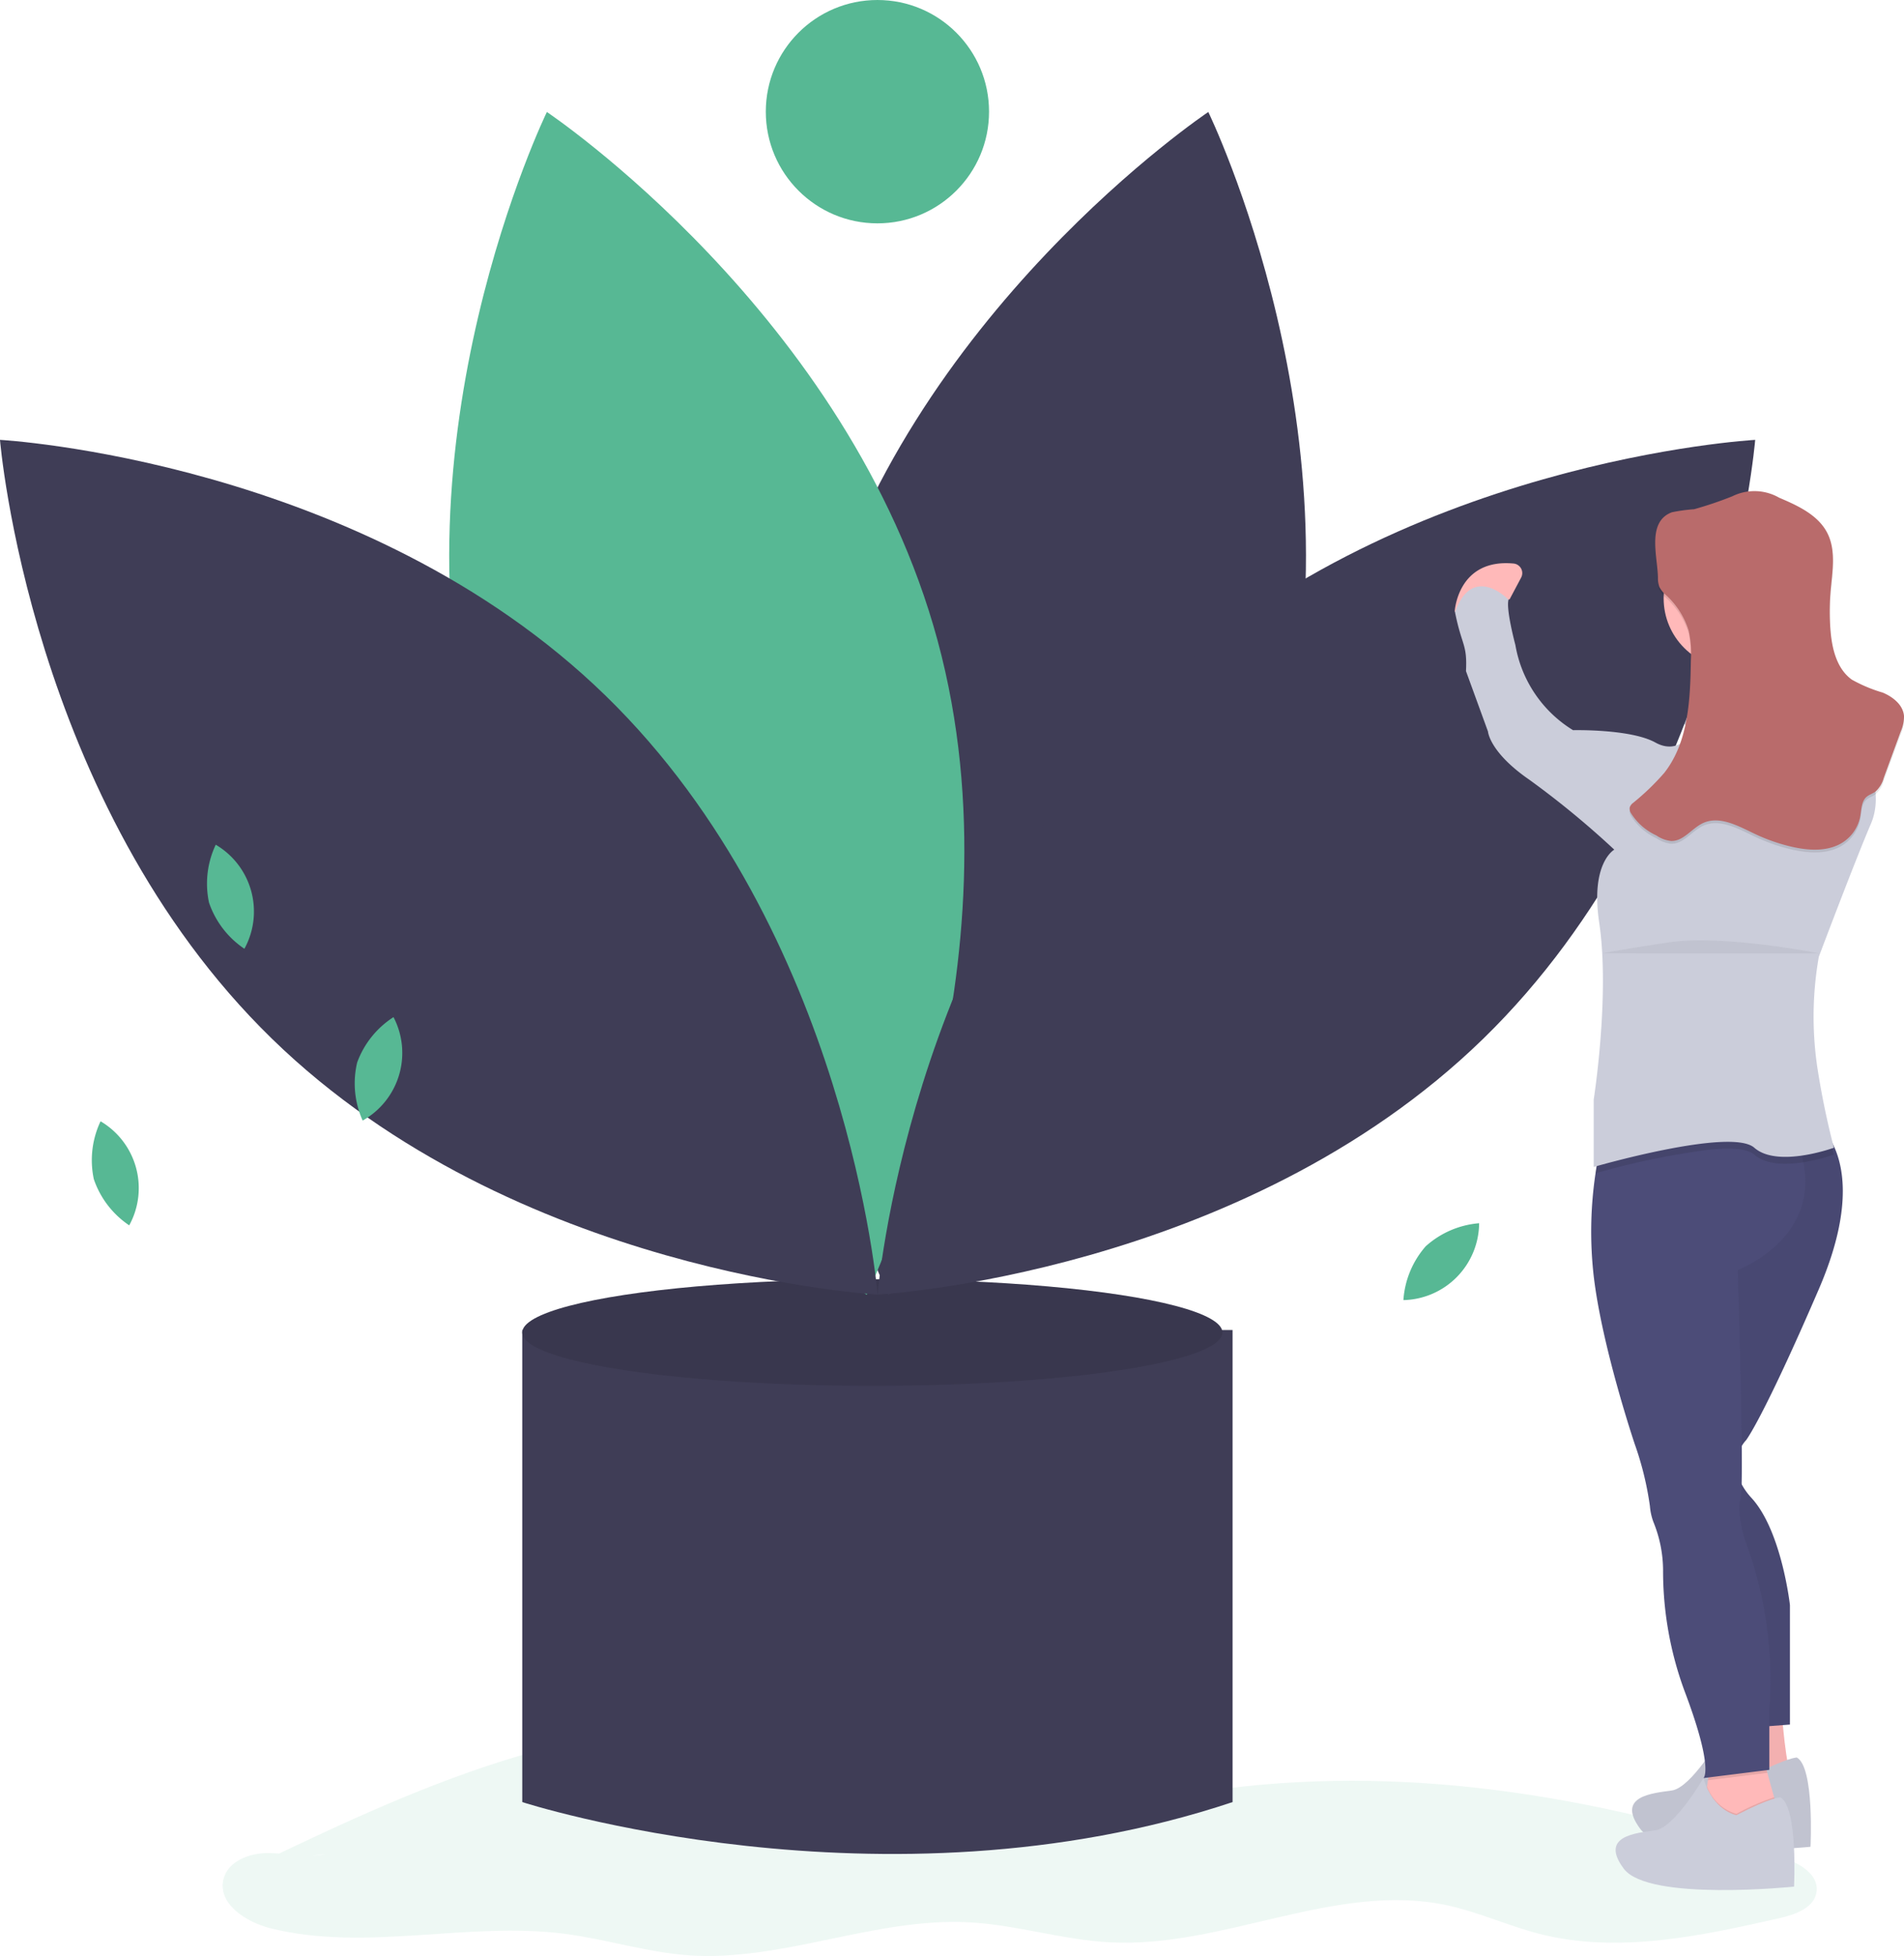 <svg xmlns="http://www.w3.org/2000/svg" width="224.976" height="230.999" viewBox="0 0 224.976 230.999">
  <g id="Grupo_17" data-name="Grupo 17" transform="translate(0)">
    <path id="Caminho_414" data-name="Caminho 414" d="M855.158,259.673s-4.217,2.433-2.92,5.839c0,0,4.379,1.3,6.164,4.542s15.571,14.922,15.571,14.922l10.056-5.028s-3.5-4.67-14.563-7.931c0,0-6.523-6.991-8.794-8.289A47.95,47.95,0,0,1,855.158,259.673Z" transform="translate(-670.91 -195.979)" fill="#cbcdda"/>
    <path id="Caminho_415" data-name="Caminho 415" d="M855.158,259.673s-4.217,2.433-2.92,5.839c0,0,4.379,1.3,6.164,4.542s15.571,14.922,15.571,14.922l10.056-5.028s-3.5-4.67-14.563-7.931c0,0-6.523-6.991-8.794-8.289A47.95,47.95,0,0,1,855.158,259.673Z" transform="translate(-670.91 -195.979)" opacity="0.05"/>
    <path id="Caminho_416" data-name="Caminho 416" d="M295.512,789.985c-2.165.535-4.43-.09-6.661-.116s-4.832.911-5.379,3.073c-.734,2.9,2.661,5.094,5.568,5.818,11.283,2.808,23.227-.837,34.759.65,4.86.627,9.585,2.159,14.472,2.525,11.184.837,22.111-4.482,33.31-3.883,5.611.3,11.064,2.082,16.675,2.368,13.426.684,26.671-7.2,39.815-4.374,3.711.8,7.2,2.423,10.873,3.365,9.3,2.38,19.084.259,28.444-1.864,1.858-.421,4.1-1.242,4.328-3.134.253-2.088-2.144-3.4-4.138-4.063-21.806-7.293-45.153-11.156-67.9-7.786-5.176.767-10.337,1.907-15.569,1.832-11.58-.167-22.221-6.208-33.59-8.417-21.542-4.187-43.08,5.581-62.856,15.095" transform="translate(-257.064 -571.025)" fill="#57b894" opacity="0.1"/>
    <path id="Caminho_417" data-name="Caminho 417" d="M420.033,602.735h-6.595V658.49s42.565,13.789,83.932,0V602.735Z" transform="translate(-351.728 -445.662)" fill="#3f3d56"/>
    <ellipse id="Elipse_86" data-name="Elipse 86" cx="41.366" cy="6.295" rx="41.366" ry="6.295" transform="translate(61.71 151.078)" fill="#3f3d56"/>
    <ellipse id="Elipse_87" data-name="Elipse 87" cx="41.366" cy="6.295" rx="41.366" ry="6.295" transform="translate(61.71 151.078)" opacity="0.1"/>
    <path id="Caminho_418" data-name="Caminho 418" d="M587.74,151.5c-10.436,38.576-46.179,62.466-46.179,62.466s-18.824-38.653-8.389-77.228,46.179-62.466,46.179-62.466S598.176,112.929,587.74,151.5Z" transform="translate(-436.578 -61.046)" fill="#3f3d56"/>
    <path id="Caminho_419" data-name="Caminho 419" d="M384.876,151.5c10.436,38.576,46.179,62.466,46.179,62.466s18.824-38.653,8.389-77.228-46.179-62.466-46.179-62.466S374.441,112.929,384.876,151.5Z" transform="translate(-328.647 -61.046)" fill="#57b894"/>
    <path id="Caminho_420" data-name="Caminho 420" d="M258.285,246.743c28.635,27.875,32.132,70.725,32.132,70.725s-42.929-2.344-71.564-30.219-32.133-70.725-32.133-70.725S229.65,218.868,258.285,246.743Z" transform="translate(-186.721 -164.575)" fill="#3f3d56"/>
    <path id="Caminho_421" data-name="Caminho 421" d="M599.821,246.743c-28.635,27.875-32.133,70.725-32.133,70.725s42.929-2.344,71.564-30.219,32.132-70.725,32.132-70.725S628.455,218.868,599.821,246.743Z" transform="translate(-463.992 -164.575)" fill="#3f3d56"/>
    <circle id="Elipse_88" data-name="Elipse 88" cx="13.189" cy="13.189" r="13.189" transform="translate(90.487 0)" fill="#57b894"/>
    <path id="Caminho_422" data-name="Caminho 422" d="M276.708,399.015a10.731,10.731,0,0,0,4.184,5.458,9.153,9.153,0,0,0-3.387-12.289A10.73,10.73,0,0,0,276.708,399.015Z" transform="translate(-252.013 -292.422)" fill="#57b894"/>
    <path id="Caminho_423" data-name="Caminho 423" d="M340.891,472.359a10.731,10.731,0,0,0,.653,6.846,9.153,9.153,0,0,0,3.645-12.215A10.732,10.732,0,0,0,340.891,472.359Z" transform="translate(-298.692 -346.866)" fill="#57b894"/>
    <path id="Caminho_424" data-name="Caminho 424" d="M798.578,559.14a10.73,10.73,0,0,0-2.633,6.353,9.153,9.153,0,0,0,8.947-9.08A10.729,10.729,0,0,0,798.578,559.14Z" transform="translate(-630.119 -411.949)" fill="#57b894"/>
    <path id="Caminho_425" data-name="Caminho 425" d="M944.116,767.971s.487,7.137,1.3,7.948-7.3,1.3-7.3,1.3l1.135-9.245Z" transform="translate(-733.592 -565.922)" fill="#ffb9b9"/>
    <path id="Caminho_426" data-name="Caminho 426" d="M944.116,767.971s.487,7.137,1.3,7.948-7.3,1.3-7.3,1.3l1.135-9.245Z" transform="translate(-733.592 -565.922)" opacity="0.05"/>
    <path id="Caminho_427" data-name="Caminho 427" d="M914.68,782.159s-1.135,0-5.19,2.109c0,0-2.757-.487-3.893-4.379,0,0-3.406,5.839-5.677,6.164s-6.65.649-3.73,4.542S916.3,792.7,916.3,792.7,916.789,783.295,914.68,782.159Z" transform="translate(-702.371 -574.596)" fill="#cbcdda"/>
    <path id="Caminho_428" data-name="Caminho 428" d="M914.68,782.159s-1.135,0-5.19,2.109c0,0-2.757-.487-3.893-4.379,0,0-3.406,5.839-5.677,6.164s-6.65.649-3.73,4.542S916.3,792.7,916.3,792.7,916.789,783.295,914.68,782.159Z" transform="translate(-702.371 -574.596)" opacity="0.05"/>
    <path id="Caminho_429" data-name="Caminho 429" d="M934.794,792.705l-1.135,3.082-7.461-2.109.425-3.059.1-.738.284-2.042s6.326-1.622,6.326-.811A12.582,12.582,0,0,0,933.75,789c.26,1,.586,2.135.8,2.882C934.7,792.381,934.794,792.705,934.794,792.705Z" transform="translate(-724.918 -579.627)" fill="#ffb9b9"/>
    <path id="Caminho_430" data-name="Caminho 430" d="M919.577,550.644a4.433,4.433,0,0,0-.015,4.514,7.86,7.86,0,0,0,1.166,1.617c3.568,3.893,4.542,12.651,4.542,12.651v14.111l-2.433.187-3.893.3-5.839-24.005s-3.406-17.517-1.784-20.6,3.082-22.383,3.082-22.383l1.346-1.395,3.2-3.309h9.245a6.218,6.218,0,0,1,1.8,2.011c1.552,2.569,2.945,7.912-1.312,17.777-6.65,15.409-8.6,17.842-8.6,17.842A3.739,3.739,0,0,0,919.577,550.644Z" transform="translate(-713.772 -379.867)" fill="#4c4c78"/>
    <path id="Caminho_431" data-name="Caminho 431" d="M919.577,550.644a4.433,4.433,0,0,0-.015,4.514,7.86,7.86,0,0,0,1.166,1.617c3.568,3.893,4.542,12.651,4.542,12.651v14.111l-2.433.187-3.893.3-5.839-24.005s-3.406-17.517-1.784-20.6,3.082-22.383,3.082-22.383l1.346-1.395,3.2-3.309h9.245a6.218,6.218,0,0,1,1.8,2.011c1.552,2.569,2.945,7.912-1.312,17.777-6.65,15.409-8.6,17.842-8.6,17.842A3.739,3.739,0,0,0,919.577,550.644Z" transform="translate(-713.772 -379.867)" opacity="0.05"/>
    <path id="Caminho_432" data-name="Caminho 432" d="M935.159,789l-7.025.878.284-2.042s6.326-1.622,6.326-.811a12.583,12.583,0,0,0,.415,1.976Z" transform="translate(-726.328 -579.627)" opacity="0.1"/>
    <path id="Caminho_433" data-name="Caminho 433" d="M894.784,523.353s.4,12.768.47,20.794c.015,1.815.013,3.388-.015,4.514a9.99,9.99,0,0,1-.131,1.779c-.487,1.46.487,4.7.487,4.7a46.815,46.815,0,0,1,2.92,20.113v7.137l-7.786.973s1.3-.973-2.271-10.381a41,41,0,0,1-2.5-14.23,15.227,15.227,0,0,0-1.139-5.63,6.946,6.946,0,0,1-.415-1.875,37.153,37.153,0,0,0-1.784-7.3s-3.893-11.516-4.866-19.95a46.458,46.458,0,0,1,.225-12.066,30.119,30.119,0,0,1,.586-3.019s15.856-9.978,21.843-3.082a7.81,7.81,0,0,1,1.351,2.271,14.994,14.994,0,0,1,.766,2.527C904.388,519.787,894.784,523.353,894.784,523.353Z" transform="translate(-689.45 -373.37)" fill="#4c4c78"/>
    <circle id="Elipse_89" data-name="Elipse 89" cx="8.272" cy="8.272" r="8.272" transform="translate(196.576 62.396)" fill="#ffb9b9"/>
    <path id="Caminho_434" data-name="Caminho 434" d="M921.217,290.872s3.406,9.57,0,14.6,10.867,3.406,10.867,3.406l5.515-6.65s-6.488,0-6.812-11.354S921.217,290.872,921.217,290.872Z" transform="translate(-720.911 -215.013)" fill="#ffb9b9"/>
    <path id="Caminho_435" data-name="Caminho 435" d="M907.513,509.729a21.291,21.291,0,0,1-3.614.905c-2.019.311-4.4.323-5.794-.905-.826-.728-2.86-.818-5.3-.584a90.983,90.983,0,0,0-13.448,2.791,30.12,30.12,0,0,1,.585-3.019s15.857-9.978,21.843-3.082h3.46a6.217,6.217,0,0,1,1.8,2.011C907.34,509.139,907.513,509.729,907.513,509.729Z" transform="translate(-690.825 -373.371)" opacity="0.1"/>
    <path id="Caminho_436" data-name="Caminho 436" d="M934.794,802.915,933.659,806l-7.461-2.109.425-3.059a5.253,5.253,0,0,0,3.468,3.221,26.458,26.458,0,0,1,4.464-1.954C934.7,802.59,934.794,802.915,934.794,802.915Z" transform="translate(-724.918 -589.836)" opacity="0.1"/>
    <path id="Caminho_437" data-name="Caminho 437" d="M907.529,799.44s-1.135,0-5.19,2.109c0,0-2.757-.487-3.893-4.379,0,0-3.406,5.839-5.677,6.163s-6.65.649-3.731,4.542,20.112,2.109,20.112,2.109S909.637,800.576,907.529,799.44Z" transform="translate(-697.167 -587.173)" fill="#cbcdda"/>
    <path id="Caminho_438" data-name="Caminho 438" d="M818.194,275.765s.317-6.317,6.956-5.7a1.135,1.135,0,0,1,.9,1.662l-1.361,2.562Z" transform="translate(-646.312 -203.512)" fill="#ffb9b9"/>
    <path id="Caminho_439" data-name="Caminho 439" d="M856.619,300s-7.948-1.3-10.056-2.92c0,0-1.622,3.082-4.542,1.46s-9.732-1.46-9.732-1.46a14.711,14.711,0,0,1-6.812-10.056s-1.135-4.217-.811-5.353c0,0-4.217-4.379-6.326,1.46.811,4.055,1.46,3.731,1.3,6.975l2.6,7.137s.162,2.433,4.866,5.677a104.573,104.573,0,0,1,10.056,8.272s-2.839,1.541-1.784,8.6c1.289,8.624-.649,20.924-.649,20.924v7.948s16.22-4.7,18.977-2.271,9.407,0,9.407,0a94.492,94.492,0,0,1-1.946-9.407,40.79,40.79,0,0,1,.162-13.138s4.217-11.192,6.164-15.733-1.46-10.705-4.866-12.976-4.675-.907-4.675-.907S863.918,298.545,856.619,300Z" transform="translate(-646.419 -210.846)" fill="#cbcdda"/>
    <path id="Caminho_440" data-name="Caminho 440" d="M897.5,250.283a2.867,2.867,0,0,0,.168.991,3.124,3.124,0,0,0,.761.945,9.453,9.453,0,0,1,2.708,4.241,12.83,12.83,0,0,1,.256,3.429c-.071,4.657-.266,9.684-3.142,13.347a29.074,29.074,0,0,1-3.694,3.556,1.113,1.113,0,0,0-.388.52.972.972,0,0,0,.12.642,6.939,6.939,0,0,0,3.026,2.675,3.83,3.83,0,0,0,1.736.656c1.475.048,2.449-1.51,3.792-2.123,1.954-.892,4.147.35,6.086,1.273a21.445,21.445,0,0,0,4.394,1.532c2.076.479,4.423.6,6.171-.622a4.713,4.713,0,0,0,1.922-3.008c.14-.793.119-1.713.719-2.249.309-.276.731-.391,1.065-.636a3.312,3.312,0,0,0,.986-1.624l2-5.463a4.491,4.491,0,0,0,.391-1.835c-.1-1.315-1.309-2.27-2.527-2.776a17.325,17.325,0,0,1-3.636-1.525c-1.811-1.3-2.37-3.732-2.533-5.956a28.681,28.681,0,0,1,.033-4.588c.2-2.263.64-4.672-.366-6.709-1.075-2.175-3.487-3.285-5.72-4.233a5.89,5.89,0,0,0-5.544-.167,44.024,44.024,0,0,1-4.51,1.526,19.87,19.87,0,0,0-2.627.36C896.1,243.6,897.5,247.834,897.5,250.283Z" transform="translate(-701.6 -181.638)" opacity="0.1"/>
    <path id="Caminho_441" data-name="Caminho 441" d="M897.5,249.091a2.865,2.865,0,0,0,.168.991,3.124,3.124,0,0,0,.761.945,9.453,9.453,0,0,1,2.708,4.241,12.828,12.828,0,0,1,.256,3.429c-.071,4.657-.266,9.684-3.142,13.347a29.074,29.074,0,0,1-3.694,3.556,1.114,1.114,0,0,0-.388.52.973.973,0,0,0,.12.642,6.939,6.939,0,0,0,3.026,2.675,3.83,3.83,0,0,0,1.736.656c1.475.048,2.449-1.51,3.792-2.123,1.954-.892,4.147.35,6.086,1.273a21.446,21.446,0,0,0,4.394,1.532c2.076.479,4.423.6,6.171-.622a4.713,4.713,0,0,0,1.922-3.008c.14-.793.119-1.713.719-2.249.309-.276.731-.391,1.065-.636a3.312,3.312,0,0,0,.986-1.624l2-5.463a4.49,4.49,0,0,0,.391-1.835c-.1-1.315-1.309-2.27-2.527-2.776a17.323,17.323,0,0,1-3.636-1.525c-1.811-1.3-2.37-3.732-2.533-5.956a28.674,28.674,0,0,1,.033-4.588c.2-2.263.64-4.672-.366-6.709-1.075-2.175-3.487-3.285-5.72-4.233a5.89,5.89,0,0,0-5.544-.167,44.027,44.027,0,0,1-4.509,1.526,19.871,19.871,0,0,0-2.627.36C896.1,242.413,897.5,246.643,897.5,249.091Z" transform="translate(-701.6 -180.77)" fill="#b96b6b"/>
    <path id="Caminho_442" data-name="Caminho 442" d="M882.412,435.206s1.294-.313,7.782-1.287,17.842,1.3,17.842,1.3" transform="translate(-693.051 -322.621)" opacity="0.05"/>
    <path id="Caminho_443" data-name="Caminho 443" d="M226.708,519.016a10.73,10.73,0,0,0,4.184,5.458,9.153,9.153,0,0,0-3.387-12.289A10.73,10.73,0,0,0,226.708,519.016Z" transform="translate(-215.623 -379.759)" fill="#57b894"/>
  </g>
</svg>
